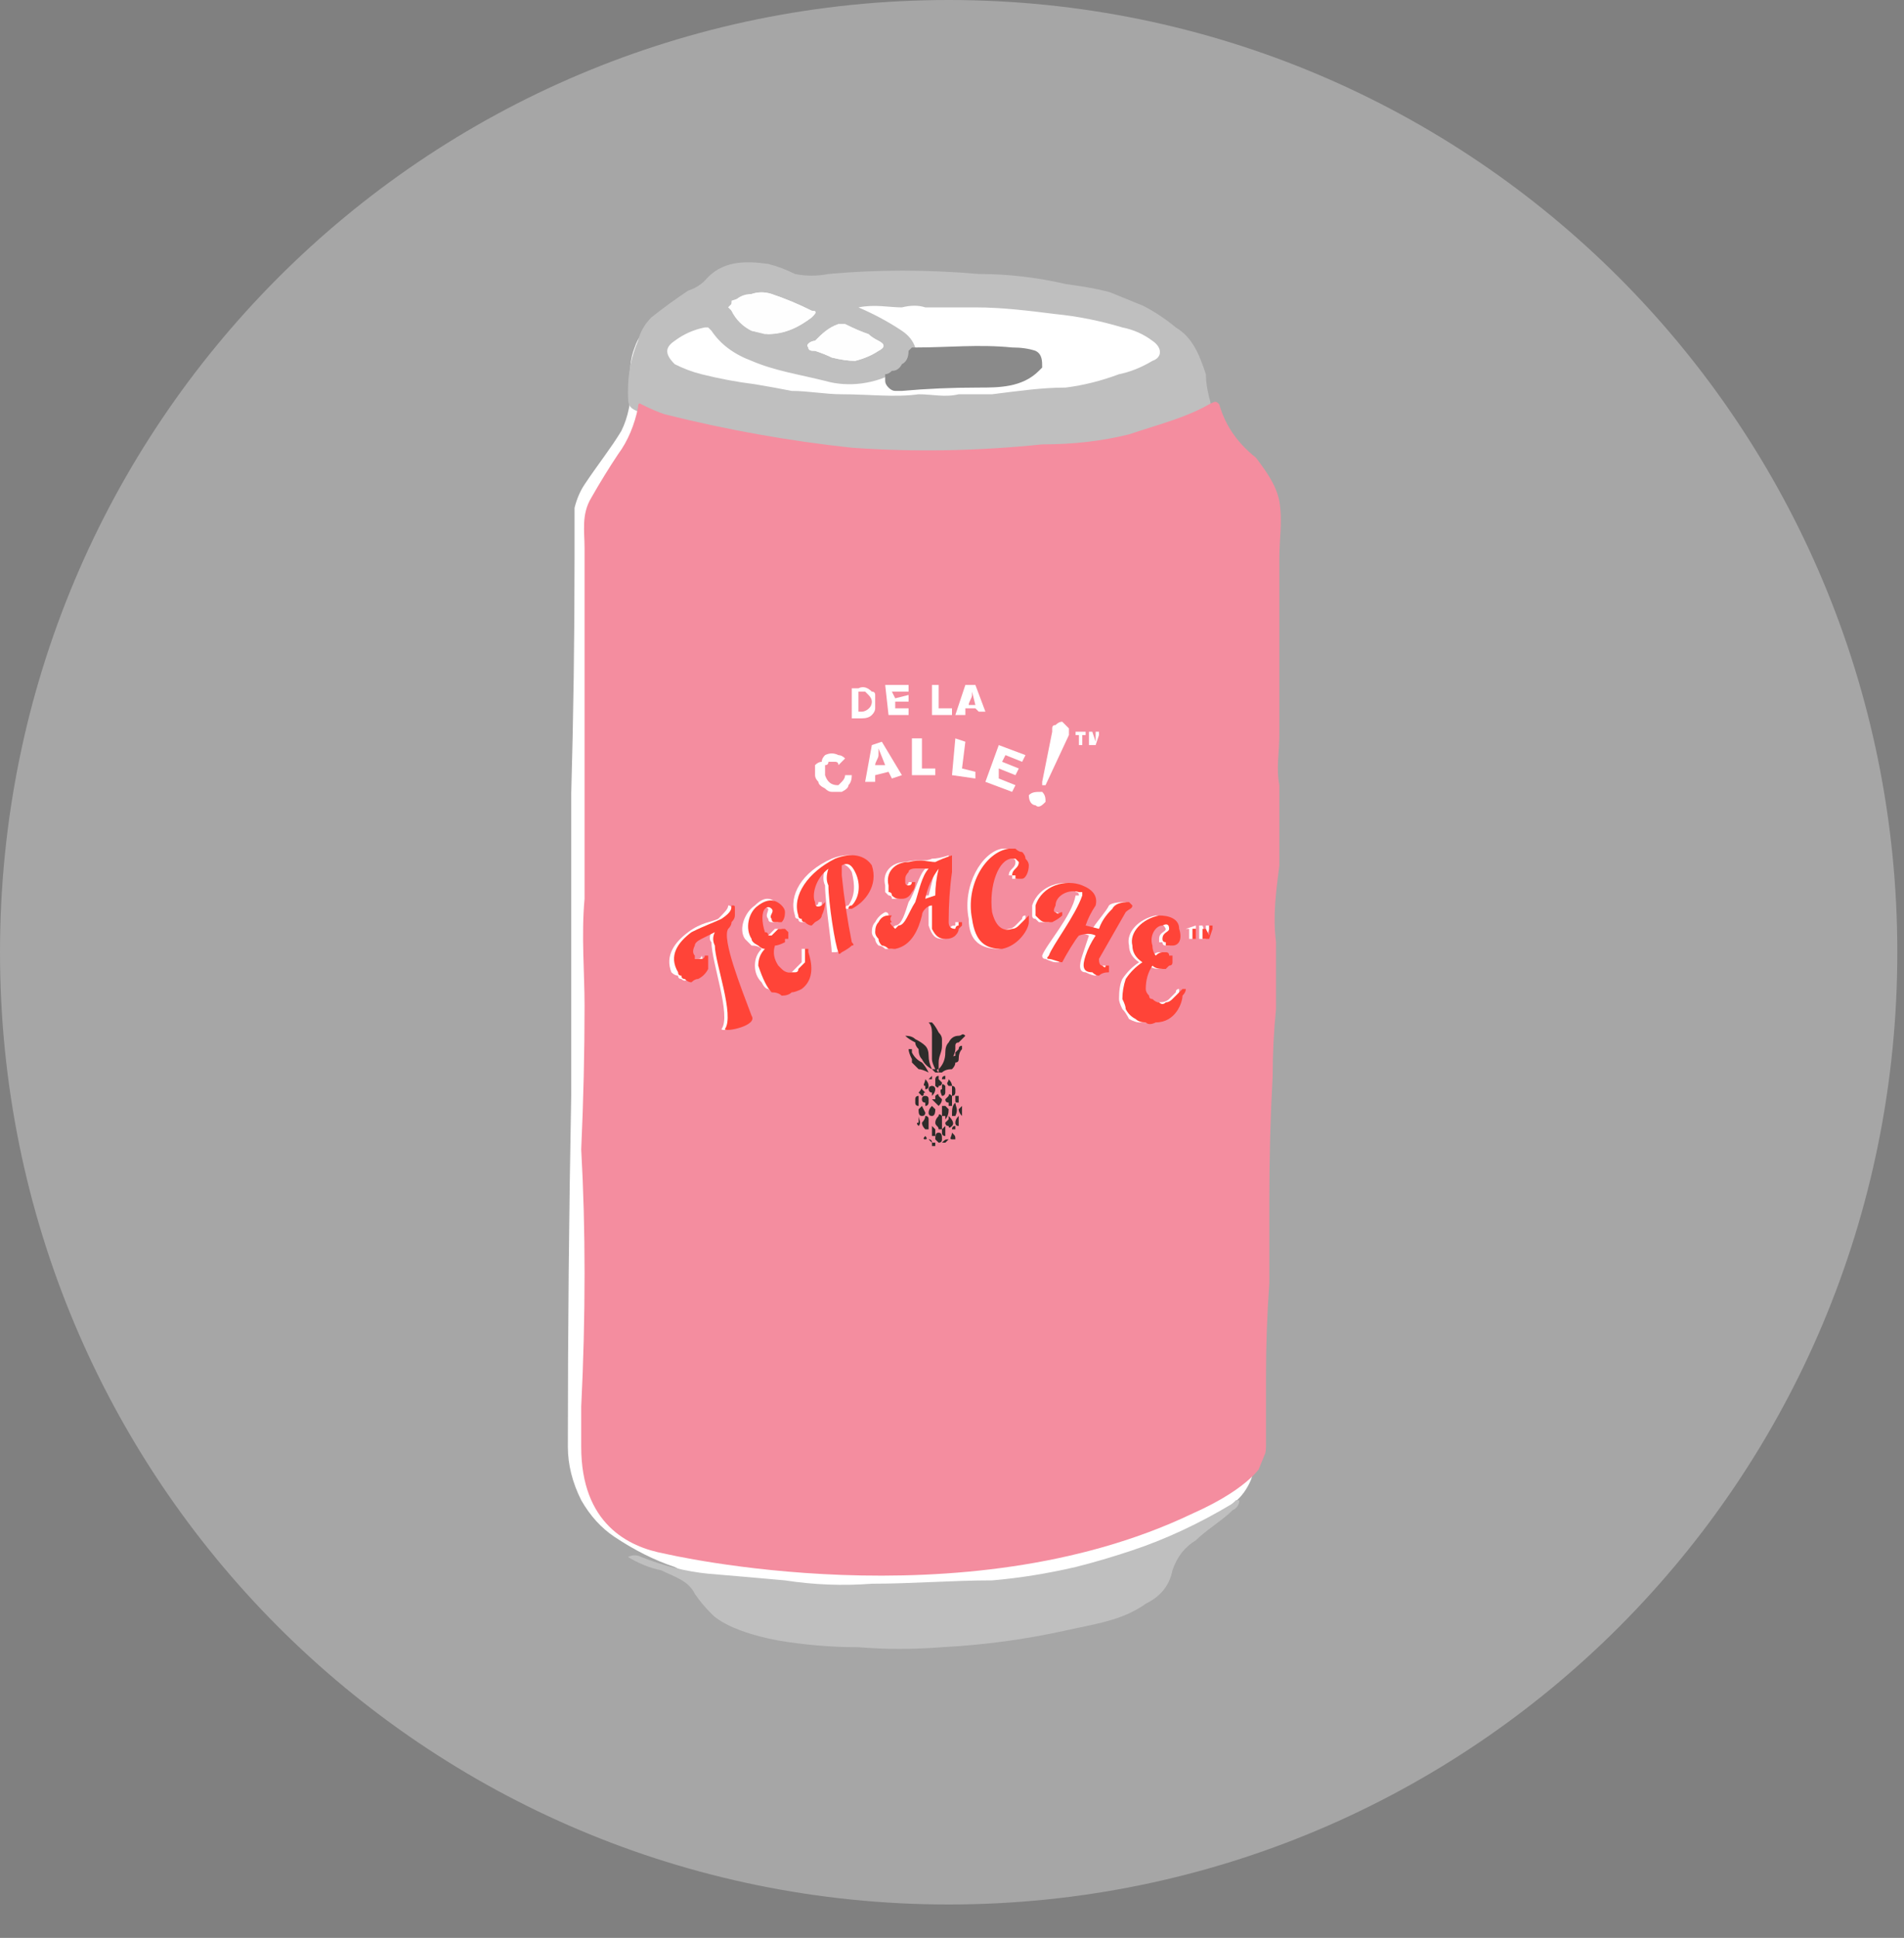 <svg version="1.2" xmlns="http://www.w3.org/2000/svg" viewBox="0 0 57 58" width="57" height="58">
	<rect x="0" y="0" width="57" height="58" fill="#808080" stroke="none"/>
	<title>Ellipse 11-svg</title>
	<defs>
		<clipPath clipPathUnits="userSpaceOnUse" id="cp1">
			<path d="m21.58 4l27.78 11.32l-15.58 38.23l-27.78-11.32z" />
		</clipPath>
	</defs>
	<style>
		.s0 { opacity: .3;fill: #ffffff } 
		.s1 { fill: #ffffff } 
		.s2 { mix-blend-mode: multiply;fill: #bfbfbf } 
		.s3 { fill: #fefefe } 
		.s4 { mix-blend-mode: multiply;fill: #8a8a8a } 
		.s5 { mix-blend-mode: multiply;fill: #f48d9f } 
		.s6 { fill: #2e2c2a } 
		.s7 { mix-blend-mode: multiply;fill: #ff4438 } 
	</style>
	<path id="Layer" class="s0" d="m28.4 57c-15.7 0-28.4-12.7-28.4-28.5c0-15.8 12.7-28.5 28.4-28.5c15.7 0 28.4 12.7 28.4 28.5c0 15.8-12.7 28.5-28.4 28.5z" />
	<g id="Clip-Path" clip-path="url(#cp1)">
		<g id="Layer">
			<path id="Layer" class="s1" d="m33.9 9.2q0.7 0.2 1.3 0.7c0.4 0.4 0.7 0.9 0.8 1.4c0.1 1 0.6 1.7 1.2 2.4q0.4 0.5 0.7 1c0.3 0.4 0.3 1 0.3 1.5q-0.1 2.6-0.1 5.2c-0.1 1.5 0 3.1-0.1 4.6c-0.1 1.5 0 2.9-0.1 4.3c-0.2 3.2-0.2 6.3-0.3 9.5q0 1.9-0.1 3.8q0.1 0.4-0.1 0.8q-0.2 0.4-0.5 0.6q-0.4 0.4-0.9 0.6c-0.4 0.3-0.7 0.7-0.9 1.2c-0.2 0.6-0.6 0.9-1.2 1.2q-1 0.4-2.1 0.6c-2.7 0.6-5.4 0.6-8.1 0.3q-0.9-0.1-1.7-0.4c-0.4-0.2-0.8-0.5-1-0.9c-0.1-0.3-0.4-0.5-0.8-0.7q-0.9-0.3-1.8-0.9q-0.6-0.4-1-1.1q-0.2-0.4-0.3-0.8q-0.1-0.4-0.1-0.8q0-5.2 0.1-10.5q0-4.5 0-9q0.1-3.5 0.1-7.1q0-0.7 0-1.5q0.1-0.4 0.3-0.7c0.4-0.6 0.8-1.1 1.1-1.6c0.2-0.4 0.3-0.9 0.3-1.4q-0.1-0.6 0.1-1.1c0.2-0.6 0.7-0.9 1.2-1.3q0.5-0.4 1.1-0.8c0.5-0.4 1.1-0.4 1.7-0.3c0.3 0.1 0.6 0.3 1 0.3q0.5 0.1 1.1 0q3.2-0.2 6.3 0.2q0.9 0.2 1.8 0.4q0.4 0.1 0.7 0.3z" />
			<g id="Layer">
				<path id="Layer" class="s2" d="m21.3 48.3q-0.3-0.3-0.5-0.6c-0.2-0.4-0.6-0.5-1-0.7q-0.5-0.1-1-0.4q0.2-0.1 0.4 0q1 0.4 2 0.5q1.2 0.1 2.3 0.2q1.3 0.2 2.6 0.1c1.2 0 2.4-0.1 3.6-0.1q1.2-0.1 2.5-0.4q0.8-0.2 1.7-0.5q1.5-0.5 3-1.4q0 0 0.1-0.1q0 0 0.1 0q0 0 0 0q0 0.2-0.2 0.3c-0.3 0.3-0.8 0.6-1.1 0.9q-0.5 0.3-0.7 0.9c-0.1 0.5-0.4 0.8-0.8 1c-0.7 0.5-1.5 0.6-2.4 0.8q-1.8 0.4-3.7 0.5q-1.3 0.1-2.5 0q-1.2 0-2.4-0.2c-1.6-0.3-2-0.8-2-0.8z" />
			</g>
			<g id="Layer">
				<path id="Layer" fill-rule="evenodd" class="s2" d="m33.9 9q0.7 0.3 1.3 0.8c0.5 0.3 0.7 0.8 0.9 1.4q0 0.3 0.1 0.7q0.1 0.3 0 0.6c0 0.1-0.2 0.1-0.4 0.2q-0.7 0.3-1.5 0.5q-1.1 0.3-2.3 0.4q-0.7 0-1.4 0c-0.7 0.1-1.4 0.1-2.1 0.1q-1.1 0-2.2-0.1c-0.6-0.1-1.2-0.1-1.8-0.2q-1.5-0.2-3-0.5q-1-0.1-2-0.4c-0.1-0.1-0.1-0.1-0.2-0.1c-0.5-0.2-0.5-0.2-0.5-0.7q0-0.8 0.3-1.5q0.1-0.4 0.4-0.7q0.5-0.4 1.1-0.8q0.3-0.1 0.5-0.3c0.5-0.6 1.2-0.6 1.9-0.5q0.4 0.1 0.8 0.3q0.5 0.1 1 0q2.2-0.2 4.5 0q1.3 0 2.6 0.3c0.7 0.1 1.4 0.2 2 0.5zm-8.2 0.2q0.7 0.3 1.3 0.7q0.3 0.2 0.4 0.5q0.1 0.4-0.5 0.7c-0.7 0.4-1.5 0.5-2.2 0.3c-0.8-0.2-1.5-0.3-2.2-0.6q-0.8-0.3-1.2-0.9q-0.1-0.1-0.1-0.1q-0.1 0-0.1 0q-0.5 0.1-0.9 0.4c-0.3 0.2-0.3 0.4 0 0.7q0.4 0.2 0.8 0.3q0.8 0.2 1.6 0.3q0.6 0.1 1.1 0.2c0.5 0 1 0.1 1.5 0.1c0.8 0 1.6 0.1 2.3 0c0.4 0 0.8 0.1 1.2 0q0.5 0 1 0c0.8-0.1 1.5-0.2 2.2-0.2q0.8-0.1 1.6-0.4q0.5-0.1 1-0.4c0.3-0.1 0.3-0.4 0-0.6q-0.4-0.3-0.9-0.4q-1-0.3-2-0.4c-0.8-0.1-1.6-0.2-2.4-0.2q-0.8 0-1.5 0q-0.3-0.1-0.7 0c-0.4 0-0.8-0.1-1.3 0zm-3.2 0.7l0.5 0.1c0.5 0 0.9-0.2 1.3-0.5c0.1-0.1 0.2-0.2 0-0.2q-0.6-0.3-1.2-0.5q-0.3-0.1-0.6 0q-0.3 0-0.5 0.2q-0.1 0-0.1 0.1q0 0 0 0q-0.1 0.1-0.1 0.1q0.1 0 0.1 0.1q0.2 0.4 0.6 0.6zm1.9 0.6q0.3 0.1 0.5 0.2q0.4 0.1 0.7 0.1q0.4-0.1 0.7-0.3c0.2-0.1 0.2-0.2 0-0.3q-0.2-0.1-0.3-0.2q-0.3-0.1-0.7-0.3q0 0-0.1 0q0 0-0.1 0c-0.3 0.1-0.5 0.3-0.7 0.5c-0.1 0-0.3 0.1-0.2 0.2c0 0.1 0.1 0.1 0.2 0.1z" />
			</g>
			<path id="Layer" class="s3" d="m22.5 9.9q-0.4-0.2-0.6-0.6q-0.1-0.1-0.1-0.1q0 0 0.1-0.1q0 0 0 0q0-0.1 0-0.1q0.3-0.1 0.6-0.2q0.3-0.1 0.6 0q0.6 0.2 1.2 0.5c0.2 0 0.1 0.1 0 0.2c-0.4 0.3-0.8 0.5-1.4 0.5z" />
			<path id="Layer" class="s3" d="m24.4 10.5c-0.1 0-0.2 0-0.2-0.1c-0.1-0.1 0.1-0.2 0.2-0.2c0.2-0.2 0.4-0.4 0.7-0.5q0.1 0 0.1 0q0.1 0 0.1 0q0.4 0.2 0.7 0.3q0.1 0.1 0.3 0.2c0.2 0.1 0.2 0.2 0 0.3q-0.3 0.2-0.7 0.3q-0.3 0-0.7-0.1q-0.2-0.1-0.5-0.2z" />
			<g id="Layer">
				<path id="Layer" class="s4" d="m31.1 11.1c-0.5 0.5-1.2 0.5-1.8 0.5q-1.2 0-2.3 0.1q-0.1 0-0.2 0q-0.1 0-0.2-0.1q-0.1-0.1-0.1-0.2q0-0.1 0-0.2q0.1 0 0.2-0.1q0.2 0 0.3-0.2q0.2-0.1 0.2-0.4q0 0 0.1-0.1q0 0 0.1 0c1 0 1.9-0.1 2.9 0q0.4 0 0.7 0.1c0.2 0.1 0.2 0.3 0.2 0.5z" />
			</g>
			<g id="Layer">
				<g id="Layer">
					<path id="Layer" class="s5" d="m17.4 43.3q0-0.6 0-1.2q0.1-2 0.1-4q0-1.9-0.1-3.7q0.1-2.2 0.1-4.3c0-1-0.1-2.1 0-3.2q0-1.5 0-3q0-1.4 0-2.8q0-2.4 0-4.7c0-0.5-0.1-1 0.2-1.5q0.4-0.7 0.8-1.3c0.3-0.4 0.5-0.9 0.6-1.4c0-0.2 0.1-0.1 0.1-0.1q0.4 0.2 0.7 0.3q2.8 0.7 5.6 1q2.8 0.2 5.7-0.1q1.4 0 2.6-0.3c0.9-0.3 1.7-0.5 2.4-0.9c0.2-0.1 0.2-0.1 0.3 0c0.2 0.7 0.6 1.2 1.1 1.6c0.3 0.4 0.6 0.8 0.7 1.3c0.1 0.6 0 1.1 0 1.7q0 1.3 0 2.7q0 1.3 0 2.6c0 0.5-0.1 1 0 1.5c0 0.8 0 1.6 0 2.4c-0.1 0.8-0.2 1.5-0.1 2.3q0 1 0 2q-0.1 1-0.1 2q-0.1 1.8-0.1 3.7q0 1.2 0 2.5q-0.1 1.4-0.1 2.8c0 0.7 0 1.4 0 2.1q0 0.2-0.1 0.5c0 0-0.3 0.7-2.1 1.5c-6.9 3.3-15.8 1.2-15.8 1.2c-1.1-0.2-2.5-0.9-2.5-3.2z" />
				</g>
			</g>
			<path id="Layer" fill-rule="evenodd" class="s1" d="m25.5 20.6h0.2q0.2-0.1 0.4 0.1q0.1 0 0.1 0.1q0 0.1 0 0.2q0 0.1 0 0.2q0 0.1-0.1 0.2q-0.1 0.1-0.3 0.1h-0.3zm0.2 0.1v0.6h0.1c0.1 0 0.3-0.1 0.3-0.3q0-0.1-0.1-0.2q0 0-0.1-0.1q-0.1 0-0.1 0z" />
			<path id="Layer" class="s1" d="m26.5 20.5h0.7v0.2h-0.5l0.1 0.2l0.4-0.1v0.2h-0.4v0.2h0.4v0.2h-0.6z" />
			<path id="Layer" class="s1" d="m27.9 20.5h0.2v0.7h0.4v0.2h-0.6z" />
			<path id="Layer" fill-rule="evenodd" class="s1" d="m29.2 20.5l0.3 0.8h-0.2l-0.1-0.1h-0.3v0.2h-0.3l0.3-0.9zm-0.1 0.2q0 0 0 0.1c0 0.1-0.1 0.2-0.1 0.3h0.2z" />
			<path id="Layer" class="s1" d="m30.8 23.8c0.1-0.1 0.2-0.1 0.4-0.1c0.1 0.1 0.1 0.2 0.1 0.3c-0.1 0.1-0.2 0.2-0.3 0.1c-0.1 0-0.2-0.1-0.2-0.3z" />
			<path id="Layer" class="s1" d="m32 22l-0.7 1.5q-0.1 0-0.1 0q0 0 0 0q0 0 0 0q0 0 0-0.1l0.3-1.5q0 0 0 0q0-0.1 0-0.1q0-0.1 0.1-0.1q0.1-0.1 0.2-0.1q0.1 0.1 0.2 0.2q0 0.1 0 0.2q0 0 0 0z" />
			<path id="Layer" class="s1" d="m25.5 23.2q0 0.2-0.1 0.3q0 0.1-0.2 0.2q-0.1 0-0.3 0q-0.1 0-0.2-0.1q-0.2-0.1-0.2-0.2q-0.1-0.1-0.1-0.2q0-0.1 0-0.3q0.1-0.1 0.2-0.1q0-0.1 0.1-0.2q0.2-0.1 0.4 0q0.1 0 0.2 0.1l-0.2 0.2q0-0.1-0.1-0.1q-0.1 0-0.2 0q0 0.1-0.1 0.1q0 0.1 0 0.1q0 0.1 0 0.1q0 0.1 0 0.1c0.1 0.3 0.3 0.3 0.4 0.3q0.1-0.1 0.1-0.1q0.1-0.1 0.1-0.2z" />
			<path id="Layer" fill-rule="evenodd" class="s1" d="m26.4 22.2l0.6 1l-0.3 0.1l-0.1-0.2l-0.4 0.1v0.2h-0.3l0.2-1.1zm-0.1 0.2q0 0.1 0 0.2c0 0.1-0.1 0.2-0.1 0.3h0.3z" />
			<path id="Layer" class="s1" d="m27.3 22.1h0.3v0.9h0.4v0.2h-0.7z" />
			<path id="Layer" class="s1" d="m28.6 22.1l0.3 0.1l-0.1 0.8l0.4 0.1v0.2l-0.7-0.1z" />
			<path id="Layer" class="s1" d="m29.9 22.3l0.8 0.3l-0.1 0.2l-0.5-0.2l-0.1 0.2l0.5 0.2l-0.1 0.2l-0.5-0.2v0.3l0.5 0.2l-0.1 0.2l-0.8-0.3z" />
			<path id="Layer" class="s1" d="m32.5 21.9v0.1h-0.1v0.3h-0.1v-0.3h-0.1v-0.1z" />
			<path id="Layer" class="s1" d="m32.8 21.9h0.1v0.3v0.1v-0.3q0 0 0 0q0 0 0 0l-0.1 0.3h-0.1v-0.3q0 0 0 0q0 0 0 0v0.3h-0.1v-0.4h0.1l0.1 0.3z" />
			<path id="Layer" class="s1" d="m23.8 29q0.1-0.1 0.2-0.2q0-0.1 0-0.3q0-0.1 0-0.1q0 0 0 0q0.1 0 0.1 0q0 0 0 0q0 0 0 0q0 0.1 0 0.1c0.1 0.3 0.2 0.8-0.3 1.1q-0.1 0.1-0.2 0.1q-0.2 0.1-0.3 0q-0.2 0-0.3-0.1q-0.1 0-0.2-0.2q-0.2-0.2-0.2-0.5q0-0.3 0.2-0.5q-0.1-0.1-0.3-0.1q-0.1-0.1-0.2-0.2c-0.2-0.3 0-0.8 0.3-1q0.4-0.4 0.7 0q0.1 0.1 0.1 0.2q0 0.2-0.1 0.3q-0.1 0-0.1 0q0 0-0.1 0q0 0 0 0q-0.1 0-0.1-0.1c-0.1-0.1 0-0.2 0-0.3q-0.1-0.1-0.2 0c-0.2 0.1-0.1 0.4 0 0.6q0 0.1 0.1 0.1q0.1 0.1 0.1 0.1q0.1-0.1 0.2-0.2q0 0 0 0q0.1 0 0.1 0q0.1 0 0.1 0q0 0 0 0.1q0.1 0 0.1 0q0 0.1 0 0.1q0 0.1-0.1 0.1q0 0.1 0 0.1q-0.2 0.1-0.3 0.1q-0.1 0.3 0.1 0.6q0 0.1 0.1 0.1q0.1 0.1 0.2 0.1q0.1 0 0.2 0q0 0 0.1-0.1z" />
			<path id="Layer" class="s1" d="m25.3 27.2q0-0.1 0.1-0.1c0.2-0.3 0.2-0.6 0.1-1c-0.1-0.2-0.3-0.3-0.4-0.2q0 0.1 0 0.3q0.1 1 0.3 2q0.1 0.1 0 0.1c-0.1 0.1-0.3 0.2-0.4 0.2q0 0-0.1 0c0-0.2-0.2-1.5-0.2-2q-0.1-0.2 0-0.5c-0.4 0.3-0.6 0.8-0.5 1q0.1 0.2 0.2 0.1q0.1 0 0.1-0.1q0.1 0 0.1 0q0 0.2-0.1 0.4q0 0.1-0.2 0.2q-0.1 0-0.2 0q0 0-0.1 0q-0.1 0-0.1-0.1q-0.1 0-0.1-0.1c-0.2-0.6 0.2-1.3 1.1-1.7c0.5-0.2 0.9-0.1 1.1 0.2c0.2 0.6-0.2 1.1-0.6 1.3q0 0 0 0q-0.1 0-0.1 0z" />
			<path id="Layer" fill-rule="evenodd" class="s1" d="m28.6 27.7q0-0.1 0-0.1q0 0 0 0q0 0 0.1 0q0 0 0 0q0 0.1 0 0.1q0 0-0.1 0.1q0 0.1-0.1 0.2q-0.1 0.1-0.3 0.1c-0.2 0-0.3-0.1-0.4-0.4q0-0.3 0-0.6q-0.1 0-0.2 0.1q-0.1 0-0.1 0.2c-0.2 0.4-0.3 0.9-0.8 1q-0.1 0-0.2 0q-0.1-0.1-0.2-0.1q-0.1-0.1-0.1-0.2q-0.1-0.1-0.1-0.2q0-0.2 0.1-0.3q0.1-0.2 0.3-0.3q0 0 0 0q0.1 0 0.1 0.1q0 0 0 0q0 0 0 0c0 0-0.1 0.1-0.1 0.2q0 0 0.1 0.1q0 0 0 0q0 0 0.1 0q0 0.1 0.1 0c0.2 0 0.3-0.4 0.4-0.7c0.2-0.3 0.3-0.8 0.5-1q-0.2 0-0.4 0q-0.2 0-0.3 0.1q0 0.1 0 0.2q0 0.1 0 0.1q0 0 0 0q0 0.1 0.1 0.1q0 0 0 0c0.1 0 0.1-0.1 0.1-0.1q0 0 0 0q0 0 0.1 0q0 0 0 0q0 0 0 0q0 0.2-0.1 0.3q-0.1 0.1-0.3 0.2q-0.1 0-0.2 0q0-0.1-0.1-0.1q-0.1-0.1-0.1-0.1q0-0.1 0-0.2c-0.1-0.4 0.2-0.7 0.6-0.7c0.4-0.1 0.6 0 0.8-0.1q0.2 0 0.5-0.1q0 0 0 0q0 0 0 0q0 0 0 0q0 0.1 0 0.1c0 0 0 0.1-0.1 0.4q0 0.7 0 1.5q0 0.2 0.1 0.2c0.1-0.1 0.1-0.1 0.2-0.1zm-0.8-0.9q0.1-0.4 0.2-0.8q-0.3 0.4-0.4 0.8z" />
			<path id="Layer" class="s1" d="m30.7 25.9c0 0.2-0.1 0.4-0.3 0.4q0 0 0 0q-0.1 0-0.1 0q0 0 0-0.1q-0.1 0-0.1 0c0-0.2 0.2-0.2 0.2-0.4q0-0.1-0.1-0.1q0 0 0 0q0 0-0.1 0q0-0.1 0 0c-0.4 0-0.7 0.8-0.6 1.6c0 0.4 0.3 0.6 0.6 0.5q0.1 0 0.2-0.1q0.1-0.1 0.2-0.2q0-0.1 0.1-0.1q0 0 0 0q0 0 0 0q0 0 0 0q0 0 0 0q0 0.1 0 0.2c0 0.2-0.3 0.7-0.8 0.8c-0.5 0-0.9-0.2-0.9-0.9c-0.2-1 0.4-2 1-2.1q0.2 0 0.3 0q0.1 0 0.2 0.1q0 0.1 0.1 0.2q0.1 0.1 0.1 0.2z" />
			<path id="Layer" class="s1" d="m32.9 28.9q0 0.1 0.1 0c0.1 0 0.1 0 0.1 0q0 0 0 0q0 0 0 0.1q0 0-0.1 0.1q-0.1 0-0.2 0.1q-0.1 0-0.3-0.1c-0.2 0-0.2-0.2-0.1-0.5q0.1-0.3 0.2-0.6q-0.2-0.1-0.4 0c-0.1 0.1-0.4 0.6-0.5 0.8q0 0-0.1 0c-0.1 0-0.3-0.1-0.3-0.1q-0.1 0-0.1-0.1c0.1-0.3 0.9-1.2 1-1.8q0.1 0 0.1 0q0-0.1-0.1-0.1q0 0 0 0q0-0.1-0.1-0.1c-0.2 0-0.6 0.2-0.7 0.5q0 0.2 0.1 0.2c0.1 0 0.1 0 0.1 0q0.1 0 0.1 0.1q-0.1 0.1-0.3 0.2q-0.1 0-0.3 0q0 0-0.1-0.1q-0.1 0-0.1-0.1q0-0.1 0-0.2q0 0 0-0.1c0.2-0.6 0.9-0.8 1.4-0.6q0.5 0.1 0.3 0.6q-0.1 0.3-0.3 0.6l0.4 0.1c0.2-0.3 0.4-0.5 0.5-0.7c0.1-0.1 0.4-0.1 0.5-0.1q0.1 0.1 0.1 0.1c0 0.1-0.1 0.1-0.2 0.2q-0.5 0.7-0.8 1.4q0 0.2 0.1 0.2z" />
			<path id="Layer" class="s1" d="m34.7 30q0.2 0 0.3-0.1q0.1-0.1 0.2-0.2q0-0.1 0.1-0.1q0 0 0 0q0 0 0 0q0 0 0 0q0 0 0 0q0 0.1 0 0.2c0 0.2-0.2 0.7-0.8 0.8q-0.2 0-0.4 0q-0.1 0-0.3-0.1q-0.1-0.2-0.2-0.3q-0.1-0.2-0.1-0.3q0-0.4 0.1-0.6q0.2-0.3 0.5-0.5q-0.3-0.2-0.3-0.5c-0.1-0.4 0.3-0.8 0.8-0.9c0.3 0 0.6 0.1 0.6 0.4c0 0.3-0.1 0.5-0.2 0.5q-0.1 0-0.1 0q-0.1 0-0.1-0.1q0 0-0.1 0q0-0.1 0-0.1c0-0.2 0.2-0.2 0.2-0.3q-0.1-0.2-0.2-0.1c-0.2 0-0.4 0.3-0.3 0.6c0 0.2 0.1 0.3 0.1 0.3q0.1-0.1 0.2-0.1q0.1 0 0.1 0q0.1 0 0.1 0q0 0.1 0.1 0.1q0 0 0 0.1q0 0 0 0.1q0 0.1-0.1 0.1q0 0-0.1 0.1q0 0-0.1 0q-0.2 0-0.3-0.1q-0.2 0.3-0.2 0.7q0 0.1 0 0.2q0.1 0.1 0.2 0.1q0 0.1 0.1 0.1q0.1 0 0.2 0z" />
			<path id="Layer" class="s1" d="m21.9 27.4q0 0.1-0.1 0.2q-0.1 0.1-0.2 0.2c-0.1 0.3 0.5 1.8 0.8 2.6c0.1 0.3-0.8 0.5-0.8 0.4c0.3-0.4-0.3-2-0.3-2.6q-0.1-0.1 0-0.3q-0.2 0.1-0.4 0.2q-0.2 0.1-0.3 0.2q0 0.2 0 0.3q0.1 0 0.1 0.1q0 0 0 0q0.1 0 0.1 0q0.1 0 0.1 0c0.1 0 0.1-0.1 0.1-0.1q0 0 0 0q0 0 0 0q0 0 0 0q0 0 0 0q0.1 0.2 0 0.4q0 0.2-0.2 0.3q-0.1 0-0.2 0q-0.1 0.1-0.2 0q-0.1 0-0.1-0.1q-0.1 0-0.2-0.1c-0.2-0.5 0.1-0.9 0.5-1.2c0.4-0.3 0.7-0.3 0.9-0.4c0.2-0.2 0.3-0.3 0.3-0.4q0.1 0 0.1 0.1q0 0.1 0 0.2z" />
			<path id="Layer" class="s1" d="m35.8 27.7v0.1h-0.1v0.3h-0.1v-0.3h-0.1z" />
			<path id="Layer" class="s1" d="m36.1 27.7h0.1v0.4v-0.2q0-0.1 0-0.1l-0.1 0.3h-0.1l-0.1-0.3q0 0 0 0l0.1 0.1v0.2h-0.1v-0.4h0.1l0.1 0.3z" />
			<path id="Layer" class="s6" d="m27.8 30.6q0 0 0.1 0q0 0 0 0q0.1 0.1 0.2 0.3q0.1 0.1 0.1 0.2q0 0.1 0 0.2c0 0.2-0.1 0.3-0.1 0.5q0 0.1 0 0.2q-0.1 0 0 0.1q0 0 0-0.1q0.2-0.2 0.2-0.5q0-0.2 0.1-0.3q0.1-0.2 0.3-0.2c0.1 0 0.1-0.1 0.2 0q-0.1 0.1-0.2 0.2q-0.1 0-0.1 0.1q0 0 0 0.1q0 0.1-0.1 0.3q0 0 0 0c0 0 0-0.1 0.1-0.1q0-0.1 0-0.1q0.1-0.1 0.1-0.1q0-0.1 0.1-0.1c0 0 0 0.1 0 0.1q-0.1 0.1-0.1 0.3q0 0.1-0.1 0.1q0 0.1-0.1 0.2q-0.2 0-0.3 0.1q-0.1 0-0.2 0q0 0-0.1-0.1q-0.2-0.1-0.3-0.3q-0.1-0.1-0.1-0.3q-0.1-0.1-0.1-0.2q-0.2-0.1-0.3-0.2q0.2 0 0.3 0.1q0.2 0.1 0.3 0.2q0.1 0.1 0.1 0.3q0 0.2 0.1 0.4q0 0 0.1 0q0 0 0 0q-0.1-0.2-0.1-0.3q0-0.2 0-0.4q0-0.2 0-0.4q0-0.2-0.1-0.3z" />
			<path id="Layer" class="s6" d="m27.2 31.4q0.1 0 0.1 0q0 0.1 0 0.1q0.1 0.2 0.3 0.3q0.1 0.1 0.2 0.3q-0.2-0.1-0.3-0.1q-0.1-0.1-0.2-0.2q0 0 0-0.1q-0.1-0.2-0.1-0.3z" />
			<path id="Layer" class="s6" d="m28.2 33.6q0 0.1 0 0.2q-0.1 0-0.1 0c0-0.1-0.1-0.1-0.1-0.2q0 0 0 0q0 0 0 0q0-0.1 0.1-0.2q0-0.1 0.1 0q0 0.1 0 0.2z" />
			<path id="Layer" class="s6" d="m28.2 32.9q0 0.1-0.1 0.2q0 0.1 0 0q-0.1-0.1-0.1-0.1q-0.1-0.1-0.1-0.1q0 0 0.1 0q0-0.1 0-0.1q0.1-0.1 0.1 0c0 0 0.1 0.1 0.1 0.1z" />
			<path id="Layer" class="s6" d="m28.3 33q0 0 0 0.1q0 0 0 0q0.1 0.1 0.1 0.1q0 0.2-0.1 0.3q0 0 0-0.1q-0.1 0-0.1 0q0-0.1 0-0.2q0 0 0-0.1q0 0 0.1 0q0-0.1 0-0.1z" />
			<path id="Layer" class="s6" d="m28 33.2q0 0.2-0.1 0.2q0 0.1 0 0q-0.1 0-0.1-0.1q0-0.1 0.1-0.2q0-0.1 0 0q0.1 0.1 0.1 0.1z" />
			<path id="Layer" class="s6" d="m27.6 33.6q0.1-0.1 0.1-0.2q0.1 0 0.1 0.1q0 0 0 0.1q0 0.1 0 0.2q0 0-0.1 0q-0.1-0.1-0.1-0.2z" />
			<path id="Layer" class="s6" d="m28.4 33.4q0.2 0.2 0.1 0.3q-0.1 0.1-0.1 0q-0.1 0-0.1-0.1q0 0 0.1-0.1q0 0 0-0.1z" />
			<path id="Layer" class="s6" d="m28.2 32.4q0 0.1-0.1 0.1q0 0.1-0.1 0q0 0 0-0.1q0 0 0-0.1c0 0 0-0.1 0.1-0.1c0 0 0 0.1 0 0.1z" />
			<path id="Layer" class="s6" d="m27.8 32.9q0 0.1 0 0.1c0 0 0 0.1-0.1 0.1c0 0 0 0 0-0.1q-0.1 0-0.1-0.1q0-0.1 0.1-0.1q0 0 0 0q0.1 0 0.1 0.1z" />
			<path id="Layer" class="s6" d="m28.5 32.9q0 0.1 0 0.2q-0.1 0-0.1 0q0-0.1 0-0.1q-0.1 0-0.1-0.1q0 0 0.1-0.1q0 0 0 0q0-0.1 0.1 0q0 0 0 0.1z" />
			<path id="Layer" class="s6" d="m28.3 32.6q0 0 0 0.1c0 0 0 0.1-0.1 0.1c0 0-0.1-0.2 0-0.2q0-0.1 0-0.1q0-0.1 0.1 0q0 0 0 0.1z" />
			<path id="Layer" class="s6" d="m28 32.6q0 0.1-0.1 0.2q0 0 0-0.1c-0.1 0-0.1-0.1-0.1-0.1c0-0.1 0.1-0.1 0.1-0.1c0 0 0.1 0 0.1 0.1c0 0 0 0 0 0z" />
			<path id="Layer" class="s6" d="m27.7 33.3q0 0 0 0q0 0.1-0.1 0.1q0 0 0 0c-0.1 0-0.1-0.1-0.1-0.2q0 0 0.1-0.1q0 0 0 0q0 0 0 0q0 0 0 0z" />
			<path id="Layer" class="s6" d="m28.6 33c0 0.1 0.1 0.2 0 0.4q0 0 0 0q0 0-0.1 0c0-0.2 0-0.3 0.1-0.4z" />
			<path id="Layer" class="s6" d="m28.3 33.7q0 0.1 0 0.2q0 0 0 0.1q0 0 0 0q0 0 0 0q-0.1 0-0.1-0.1q0 0 0-0.1q0 0 0.1-0.1z" />
			<path id="Layer" class="s6" d="m28 33.9q0 0.1 0 0.1q-0.1 0-0.1 0q0 0 0-0.1q0-0.1 0-0.1q0-0.1 0-0.1q0 0 0 0q0 0 0 0q0.1 0.1 0.1 0.1q0 0 0 0.1z" />
			<path id="Layer" class="s6" d="m28 34.1c0-0.1 0-0.2 0.1-0.2c0.1 0 0.1 0.1 0.1 0.2q0 0 0 0q0 0.1-0.1 0.1c0 0-0.1-0.1-0.1-0.1z" />
			<path id="Layer" class="s6" d="m28.7 33.4q0 0 0 0.1q0 0.1 0 0.2q0 0.1 0 0q-0.1 0-0.1-0.1q0 0 0 0q0-0.1 0.1-0.2z" />
			<path id="Layer" class="s6" d="m27.5 33.4c0 0.1 0.1 0.2 0 0.3q0 0.1 0 0.1q0 0 0-0.1q-0.1-0.1 0-0.1q0-0.1 0-0.2z" />
			<path id="Layer" class="s6" d="m27.5 32.8q0 0 0 0.1q0 0.1 0 0.1q0 0.1 0 0.1q-0.1 0-0.1-0.1q0 0 0-0.1q0-0.1 0.1-0.1z" />
			<path id="Layer" class="s6" d="m27.7 32.7c-0.1 0 0 0.1-0.1 0.1c0 0-0.1-0.1-0.1-0.1c0.1-0.1 0.1-0.2 0.1-0.1c0 0 0 0 0.1 0.1z" />
			<path id="Layer" class="s6" d="m27.7 32.3q0.1 0.1 0.1 0.2q0 0.1-0.1 0.1q0 0 0-0.1c-0.1 0 0-0.1 0-0.2z" />
			<path id="Layer" class="s6" d="m28.7 32.9c0 0 0 0.1 0 0.1c-0.1 0-0.1 0-0.1-0.1q0 0 0-0.1q0 0 0.1 0q0-0.1 0 0q0 0 0 0.1z" />
			<path id="Layer" class="s6" d="m28.4 32.3q0.1 0.1 0.1 0.2q-0.1 0-0.1 0q0 0 0 0c-0.1-0.1 0-0.1 0-0.2z" />
			<path id="Layer" class="s6" d="m28.6 32.6q0 0 0 0.1c0 0 0 0.1-0.1 0.1c0 0 0-0.1 0-0.2q0 0 0 0c0 0 0-0.1 0-0.1c0.1 0 0.1 0.1 0.1 0.1z" />
			<path id="Layer" class="s6" d="m27.7 34c0 0 0.1 0.1 0 0.1q0 0.1 0 0.1q0 0 0-0.1q-0.1 0 0-0.1q0 0 0 0z" />
			<path id="Layer" class="s6" d="m28.8 33.1q0 0.1 0 0.1q0 0.1 0 0.2q-0.1-0.1-0.1-0.2q0 0 0.1-0.1z" />
			<path id="Layer" class="s6" d="m27.4 33.4q0 0 0-0.1q0-0.1 0-0.2q0 0.1 0 0.2q0 0.1 0 0.1z" />
			<path id="Layer" class="s6" d="m28.5 33.9c0.1 0.1 0.1 0.1 0.1 0.2q0 0-0.1 0q0 0 0 0c-0.1 0 0-0.1 0-0.2z" />
			<path id="Layer" class="s6" d="m27.8 34.1q0.1 0 0.1 0.1q0.1 0 0.1 0q0 0 0 0.1q0 0-0.1 0q0-0.1 0-0.1q-0.1-0.1-0.1-0.1z" />
			<path id="Layer" class="s6" d="m28.4 34.1q0 0-0.1 0.1q0 0 0 0q0 0 0 0q-0.1 0-0.1 0q0 0 0 0c0.1-0.1 0.1-0.1 0.2-0.1z" />
			<path id="Layer" class="s6" d="m28.6 33.7q0 0 0 0.1q0 0 0 0q0 0 0 0q-0.1 0-0.1 0q0-0.1 0.1-0.1z" />
			<path id="Layer" class="s6" d="m27.6 33.9c0 0 0-0.1 0-0.1q0 0 0 0q0 0 0 0q0 0 0 0q0 0 0 0q0 0 0 0q0 0.1 0 0.1z" />
			<path id="Layer" class="s6" d="m27.9 32.2q0 0 0 0.1q0 0 0 0q0 0 0 0q0 0 0 0q0 0 0 0q0 0-0.1 0q0 0 0 0q0.1-0.1 0.1-0.1z" />
			<path id="Layer" class="s6" d="m28.3 32.2q0 0.1 0 0.1q0 0 0 0q-0.1 0-0.1 0q0-0.1 0.1-0.1z" />
			<g id="Layer">
				<g id="Layer">
					<path id="Layer" class="s7" d="m23.9 29q0.1-0.1 0.2-0.2q0-0.1 0-0.3q0-0.1 0-0.1q0.1 0 0.1 0q0 0 0 0q0 0 0 0q0 0 0 0q0 0.1 0 0.1c0.1 0.3 0.2 0.8-0.2 1.1q-0.2 0.1-0.3 0.1q-0.1 0.1-0.3 0.1q-0.1-0.1-0.3-0.1q-0.1-0.1-0.2-0.3q-0.1-0.2-0.2-0.5q0-0.3 0.2-0.5q-0.1 0-0.2-0.1q-0.2-0.1-0.2-0.2c-0.2-0.3-0.1-0.8 0.2-1q0.4-0.3 0.7 0q0.1 0.1 0.1 0.2q0 0.2-0.1 0.3q-0.1 0-0.1 0q0 0-0.1 0q0 0 0 0q-0.1 0-0.1-0.1c-0.1-0.1 0.1-0.2 0-0.3q-0.1-0.1-0.2 0c-0.1 0.1-0.1 0.4 0 0.7q0.1 0 0.1 0.1q0.1 0 0.1 0q0.1-0.1 0.2-0.2q0 0 0 0q0.1 0 0.1 0q0.1 0 0.1 0q0 0 0.1 0.1q0 0 0 0.1q0 0 0 0.1q0 0-0.1 0q0 0.1 0 0.1q-0.2 0.1-0.3 0.1q-0.1 0.3 0.1 0.6q0.1 0.1 0.1 0.1q0.1 0.1 0.2 0.1q0.1 0 0.2 0q0.1 0 0.1-0.1z" />
				</g>
				<g id="Layer">
					<path id="Layer" class="s7" d="m25.4 27.2q0-0.1 0.1-0.1c0.2-0.2 0.3-0.6 0.1-1c-0.1-0.2-0.2-0.3-0.4-0.2q0 0.1 0 0.3q0.1 1 0.3 2q0.1 0.1 0 0.1c-0.1 0.1-0.3 0.2-0.3 0.2q-0.1 0.1-0.1 0c-0.1-0.2-0.3-1.5-0.3-2q-0.1-0.2 0-0.5c-0.4 0.3-0.5 0.8-0.4 1q0 0.2 0.2 0.1q0 0 0.1-0.1q0 0 0 0q0 0.2-0.1 0.4q0 0.1-0.2 0.2q-0.1 0.1-0.1 0.1q-0.1 0-0.2-0.1q-0.1 0-0.1-0.1q-0.1 0-0.1-0.1c-0.2-0.6 0.3-1.3 1.1-1.7c0.5-0.2 0.9-0.1 1.1 0.2c0.2 0.6-0.2 1.1-0.6 1.3q0 0 0 0q0 0-0.1 0z" />
				</g>
				<g id="Layer">
					<path id="Layer" fill-rule="evenodd" class="s7" d="m28.7 27.7q0-0.1 0-0.1q0 0 0 0q0.1 0 0.1 0q0 0 0 0.1q0 0 0 0q0 0-0.1 0.1q0 0.1-0.1 0.2q-0.1 0.1-0.3 0.1c-0.2 0-0.3-0.1-0.4-0.3q0-0.4 0-0.7q-0.1 0-0.2 0.1q-0.1 0.1-0.1 0.2c-0.1 0.4-0.3 0.9-0.8 1q-0.1 0-0.2 0q-0.1-0.1-0.2-0.1q-0.1-0.1-0.1-0.2q-0.1-0.1-0.1-0.2q0-0.2 0.1-0.3q0.1-0.2 0.3-0.2q0 0 0.1 0q0 0 0 0q0 0 0 0q0 0 0 0c0 0-0.1 0.1 0 0.2q-0.1 0 0 0.1q0 0 0 0q0.1 0.1 0.1 0.1q0 0 0.1-0.1c0.2 0 0.3-0.4 0.5-0.7c0.1-0.3 0.2-0.8 0.4-1q-0.2 0-0.4 0q-0.2 0-0.2 0.1q-0.1 0.1-0.1 0.2q0 0.1 0 0.1q0 0 0 0q0 0.1 0.1 0.1q0 0 0 0c0.1 0 0.1-0.1 0.1-0.1q0 0 0.1 0q0 0 0 0q0 0 0 0q0 0 0 0q0 0.2-0.1 0.3q-0.1 0.2-0.3 0.2q-0.1 0-0.1 0q-0.1 0-0.2-0.1q0-0.1-0.1-0.1q0-0.1 0-0.2c-0.1-0.4 0.2-0.7 0.6-0.7c0.4-0.1 0.6 0 0.8 0q0.2-0.1 0.5-0.2q0 0 0 0q0 0 0 0q0 0 0 0.1q0 0 0 0c0 0 0 0.1 0 0.4q-0.1 0.7-0.1 1.5q0 0.2 0.2 0.2c0 0 0-0.1 0.1-0.1zm-0.7-0.9q0-0.4 0.1-0.8q-0.3 0.4-0.4 0.9z" />
				</g>
				<g id="Layer">
					<path id="Layer" class="s7" d="m30.8 25.9c0 0.2-0.1 0.4-0.2 0.4q-0.1 0-0.1 0q-0.1 0-0.1 0q0 0 0-0.1q-0.1 0-0.1 0c0-0.2 0.2-0.2 0.2-0.4q0 0-0.1-0.1q0 0 0 0q0 0-0.1 0q0 0 0 0c-0.4 0-0.7 0.8-0.6 1.6c0.1 0.4 0.3 0.6 0.6 0.5q0.1 0 0.2-0.1q0.1-0.1 0.2-0.2q0.1-0.1 0.1-0.1q0 0 0 0q0 0 0 0q0 0 0 0q0 0 0 0q0 0.1 0 0.2c0 0.2-0.3 0.7-0.8 0.8c-0.5 0-0.8-0.2-0.9-0.9c-0.2-1 0.4-2 1.1-2.1q0.1 0 0.2 0q0.1 0.1 0.2 0.1q0.1 0.1 0.1 0.2q0.1 0.1 0.1 0.2z" />
				</g>
				<g id="Layer">
					<path id="Layer" class="s7" d="m33 28.9q0.1 0.1 0.1 0c0.1 0 0.1 0 0.1 0q0 0 0 0q0 0 0 0.1q0 0 0 0.1q-0.2 0-0.3 0.1q-0.1 0-0.2-0.1c-0.3 0-0.3-0.2-0.2-0.5q0.1-0.3 0.3-0.6q-0.2-0.1-0.5 0c-0.1 0.1-0.4 0.6-0.5 0.8q0 0.1 0 0c-0.1 0-0.3-0.1-0.4-0.1q-0.1 0 0-0.1c0.1-0.3 0.8-1.2 1-1.8q0 0 0 0q0 0 0-0.1q-0.1 0-0.1 0q0 0 0 0c-0.3-0.1-0.7 0.1-0.7 0.4q-0.1 0.2 0 0.2c0.1 0.1 0.1 0 0.2 0q0 0.1 0 0.1q-0.1 0.1-0.3 0.2q-0.1 0-0.2 0q-0.1 0-0.2-0.1q0 0-0.1-0.1q0-0.1 0-0.2q0 0 0-0.1c0.2-0.6 0.9-0.8 1.4-0.6q0.5 0.2 0.4 0.6q-0.2 0.3-0.3 0.6l0.4 0.1c0.1-0.3 0.3-0.5 0.4-0.6c0.1-0.2 0.4-0.2 0.5-0.2q0.1 0.1 0.1 0.1c0 0.1-0.1 0.1-0.2 0.2q-0.4 0.7-0.8 1.4q0 0.2 0.1 0.2z" />
				</g>
				<g id="Layer">
					<path id="Layer" class="s7" d="m34.9 30q0.1 0 0.2-0.1q0.1-0.1 0.2-0.2q0.1-0.1 0.1-0.1q0 0 0 0q0 0 0 0q0 0 0 0q0.1 0 0.1 0q0 0.1-0.1 0.2c0 0.2-0.2 0.8-0.8 0.8q-0.2 0.1-0.3 0q-0.2 0-0.3-0.1q-0.2-0.1-0.3-0.3q0-0.1-0.1-0.3q0-0.3 0.1-0.6q0.2-0.3 0.5-0.5q-0.3-0.2-0.3-0.5c-0.1-0.4 0.3-0.8 0.8-0.9c0.3 0 0.6 0.1 0.6 0.4c0.1 0.3 0 0.5-0.2 0.5q-0.1 0-0.1 0q-0.1 0-0.1 0q0-0.1 0-0.1q-0.1 0-0.1-0.1c0-0.2 0.2-0.2 0.2-0.3q0-0.2-0.2-0.1c-0.2 0-0.4 0.3-0.3 0.6c0 0.2 0.1 0.3 0.1 0.3q0.1-0.1 0.2-0.1q0.1 0 0.1 0q0.1 0 0.1 0.1q0 0 0.1 0q0 0.1 0 0.1q0 0.1 0 0.1q0 0.1-0.1 0.1q0 0-0.1 0.1q0 0-0.1 0q-0.2 0-0.3-0.1q-0.2 0.3-0.2 0.7q0 0.1 0.1 0.2q0 0.1 0.1 0.1q0.1 0.1 0.2 0.1q0.1 0.1 0.2 0z" />
				</g>
				<g id="Layer">
					<path id="Layer" class="s7" d="m22 27.4q0 0.1-0.1 0.2q0 0.1-0.1 0.2c-0.2 0.3 0.4 1.8 0.7 2.6c0.2 0.3-0.8 0.5-0.8 0.4c0.3-0.4-0.3-2-0.3-2.5q-0.1-0.2 0-0.4q-0.2 0.1-0.4 0.2q-0.2 0.1-0.2 0.2q-0.1 0.2 0 0.3q0 0.1 0 0.1q0 0 0.1 0q0 0 0 0q0.1 0 0.1 0c0.1 0 0.1-0.1 0.1-0.1q0 0 0 0q0 0 0 0q0 0 0.1 0q0 0 0 0q0 0.2 0 0.4q-0.1 0.2-0.3 0.3q-0.1 0-0.2 0.1q-0.1 0-0.2-0.1q-0.1 0-0.1-0.1q-0.1 0-0.1-0.1c-0.3-0.5 0-0.9 0.4-1.2c0.4-0.2 0.7-0.3 0.9-0.4c0.3-0.2 0.3-0.3 0.3-0.4c0.1 0 0.1 0 0.1 0.1q0 0.1 0 0.2z" />
				</g>
				<g id="Layer">
					<path id="Layer" class="s7" d="m35.9 27.8h-0.1v0.3h-0.1v-0.3h-0.1z" />
				</g>
				<g id="Layer">
					<path id="Layer" class="s7" d="m36.2 27.7h0.1v0.4v-0.2q0 0 0-0.1l-0.1 0.3h-0.1v-0.3q0 0 0 0v0.1v0.2h-0.1v-0.3h0.1l0.1 0.2z" />
				</g>
			</g>
		</g>
	</g>
</svg>